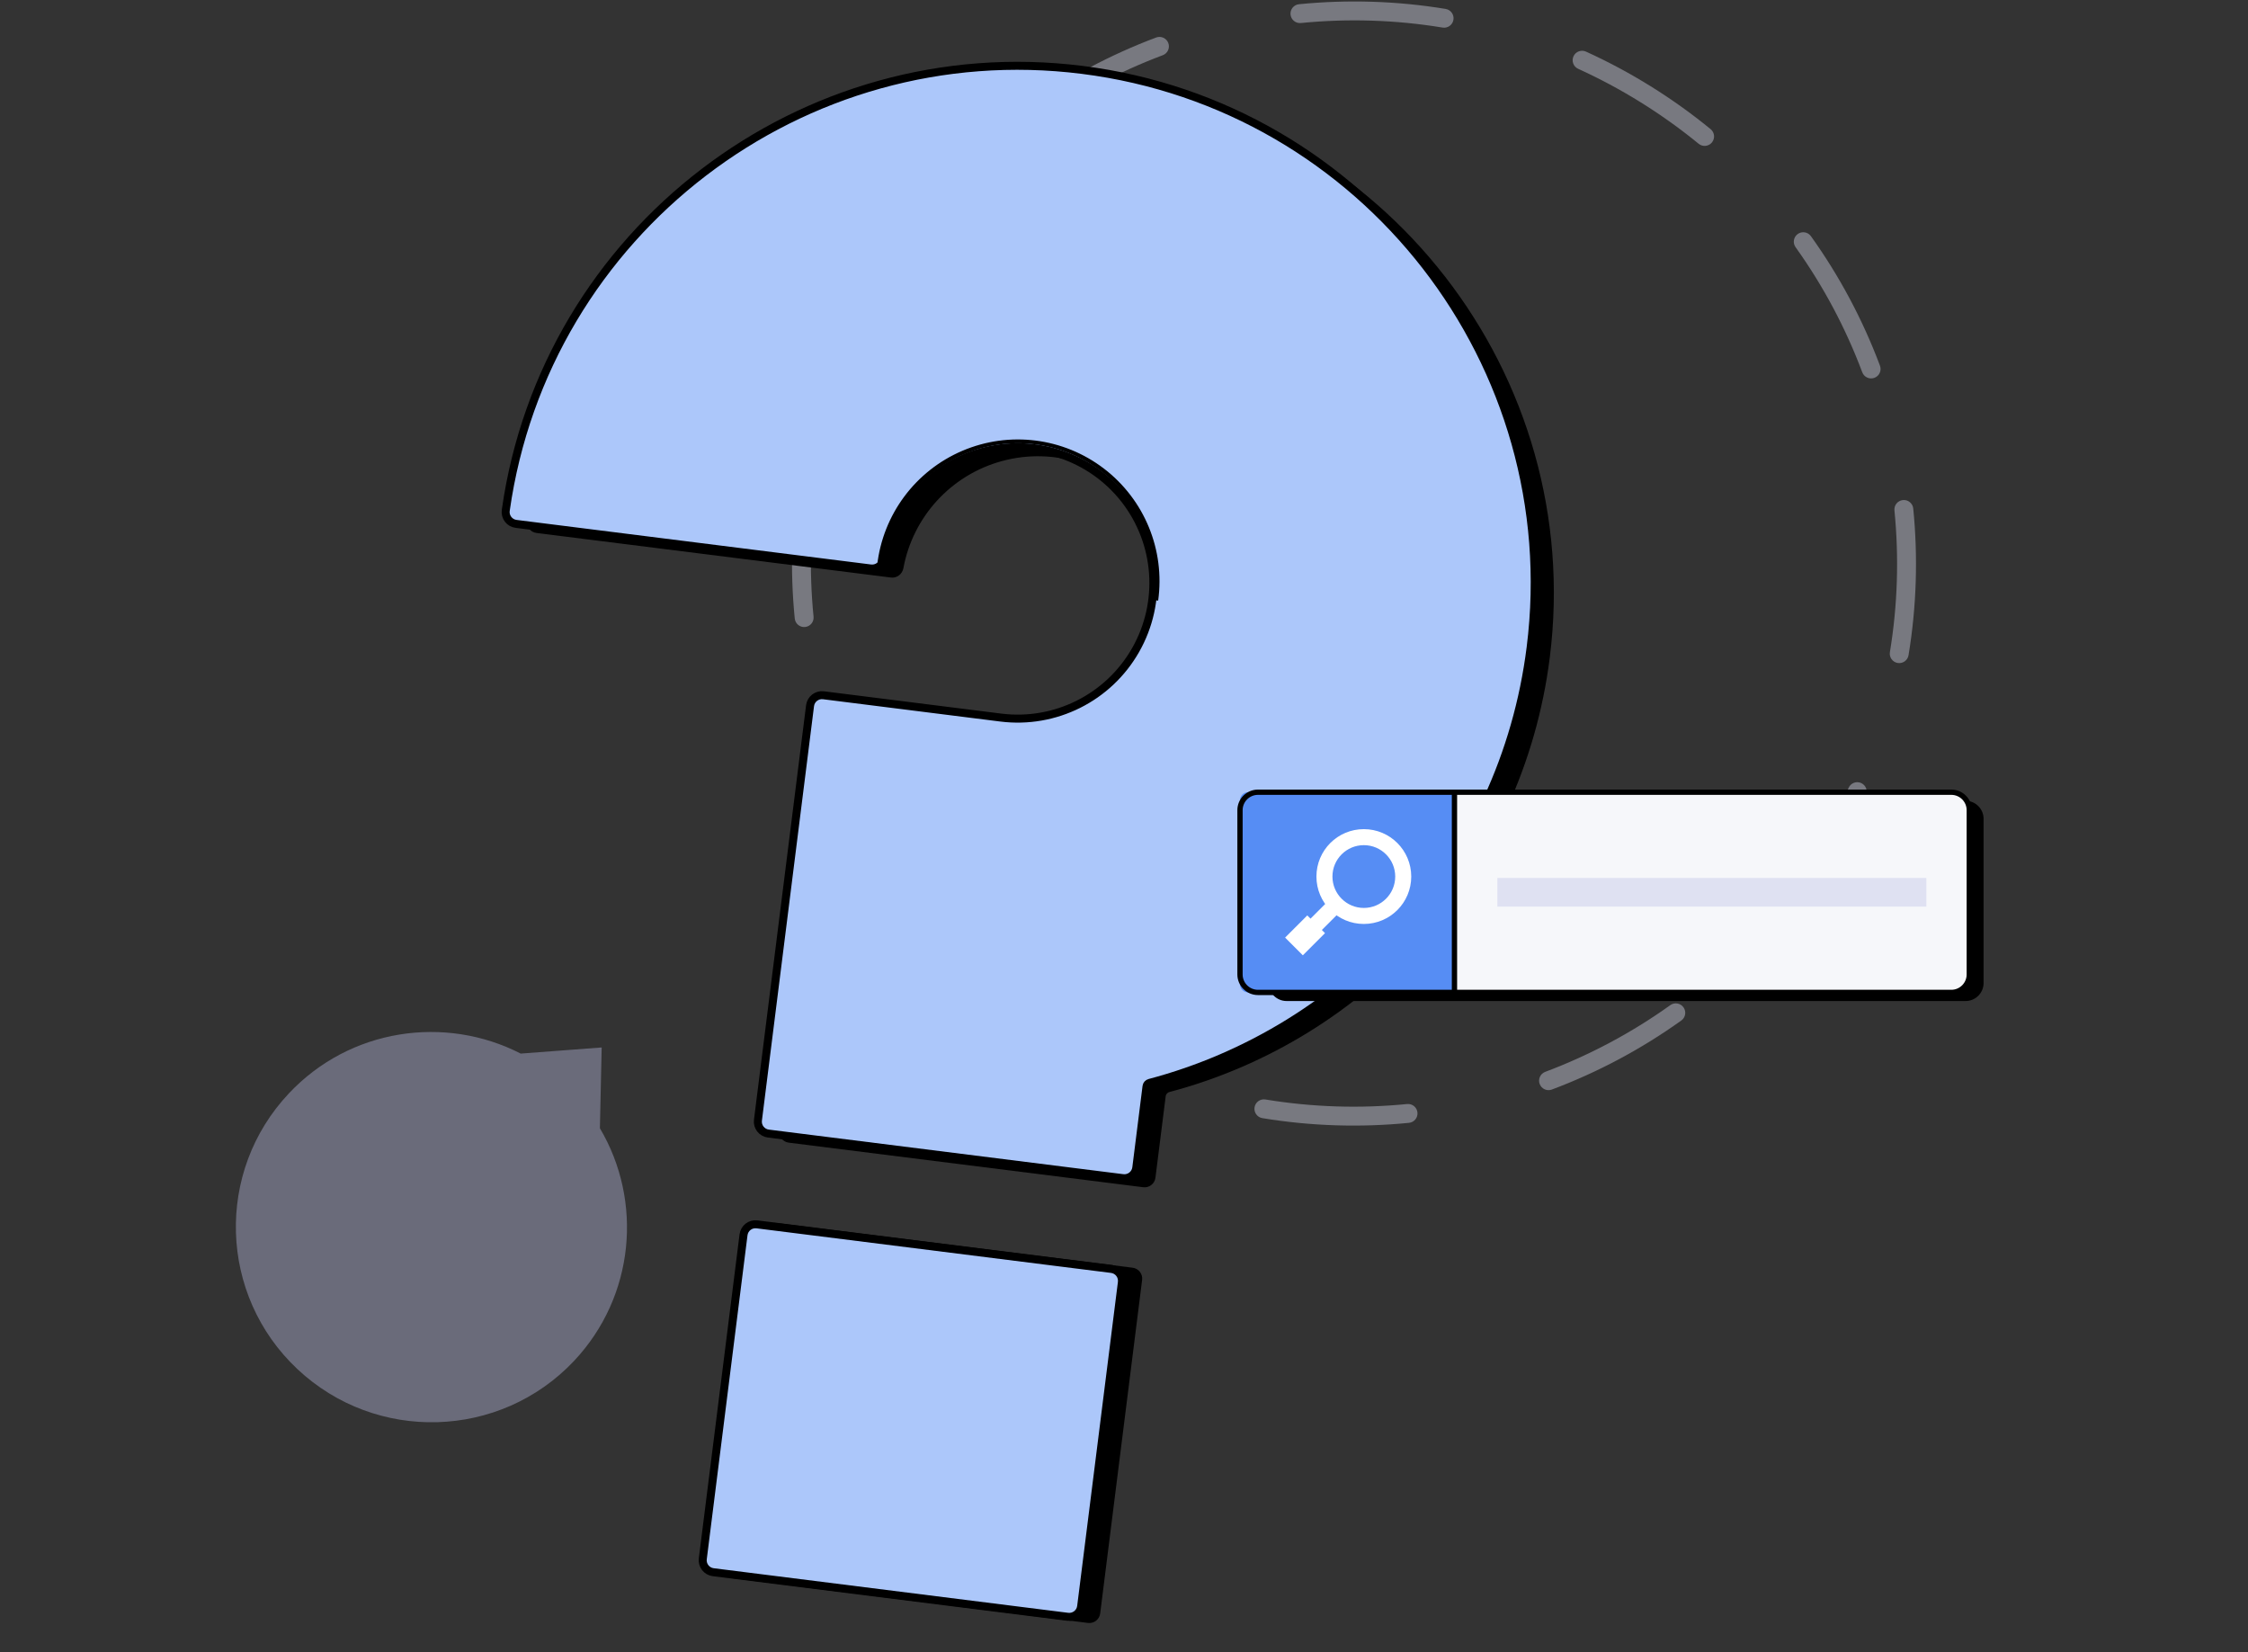 <svg width="562" height="413" viewBox="0 0 562 413" fill="none" xmlns="http://www.w3.org/2000/svg">
<rect x="0" y="0" width="562" height="413" fill="#333333" stroke="none"/>
<path opacity="0.4" fill-rule="evenodd" clip-rule="evenodd" d="M396.499 12.902C402.012 15.409 407.425 18.3 412.704 21.584C417.982 24.867 422.968 28.445 427.654 32.282C428.663 33.109 428.811 34.598 427.985 35.607C427.158 36.617 425.669 36.765 424.659 35.938C420.132 32.23 415.312 28.772 410.207 25.597C405.103 22.421 399.87 19.626 394.543 17.204C393.355 16.664 392.83 15.263 393.37 14.075C393.91 12.887 395.311 12.361 396.499 12.902ZM363.359 4.947C363.146 6.235 361.93 7.107 360.643 6.894C348.855 4.951 336.944 4.596 325.219 5.757C323.92 5.886 322.763 4.937 322.634 3.639C322.506 2.34 323.454 1.183 324.753 1.054C336.884 -0.147 349.211 0.22 361.411 2.231C362.699 2.444 363.571 3.659 363.359 4.947ZM449.437 58.494C450.498 57.735 451.974 57.979 452.734 59.041C459.93 69.096 465.708 79.991 469.992 91.404C470.451 92.626 469.832 93.988 468.61 94.446C467.388 94.905 466.026 94.286 465.567 93.065C461.427 82.034 455.844 71.506 448.891 61.791C448.131 60.73 448.376 59.254 449.437 58.494ZM292.078 10.758C292.537 11.98 291.918 13.342 290.696 13.8C279.666 17.941 269.138 23.524 259.423 30.477C258.362 31.237 256.886 30.992 256.126 29.931C255.367 28.87 255.611 27.394 256.672 26.634C266.727 19.438 277.623 13.66 289.036 9.376C290.257 8.917 291.62 9.536 292.078 10.758ZM475.729 125.003C477.028 124.874 478.185 125.823 478.314 127.121C479.515 139.252 479.148 151.579 477.137 163.78C476.924 165.067 475.708 165.939 474.421 165.727C473.133 165.515 472.261 164.299 472.474 163.011C474.417 151.224 474.772 139.312 473.611 127.587C473.482 126.288 474.431 125.131 475.729 125.003ZM233.239 51.383C234.249 52.21 234.397 53.699 233.57 54.709C229.862 59.236 226.404 64.056 223.228 69.161C220.053 74.265 217.258 79.498 214.836 84.825C214.295 86.013 212.894 86.538 211.706 85.998C210.519 85.457 209.993 84.056 210.534 82.869C213.04 77.356 215.932 71.943 219.216 66.664C222.499 61.386 226.077 56.4 229.914 51.714C230.741 50.705 232.229 50.556 233.239 51.383ZM465.293 195.739C466.481 196.279 467.006 197.68 466.466 198.868C463.959 204.381 461.068 209.793 457.784 215.072C454.5 220.351 450.923 225.337 447.086 230.022C446.259 231.032 444.77 231.18 443.761 230.353C442.751 229.526 442.603 228.037 443.43 227.028C447.138 222.5 450.596 217.68 453.771 212.576C456.947 207.471 459.742 202.239 462.164 196.912C462.704 195.724 464.105 195.198 465.293 195.739ZM202.579 116.009C203.867 116.222 204.738 117.438 204.526 118.725C202.583 130.513 202.228 142.424 203.389 154.149C203.518 155.448 202.569 156.605 201.27 156.734C199.972 156.862 198.815 155.914 198.686 154.615C197.485 142.484 197.852 130.157 199.863 117.957C200.075 116.669 201.291 115.797 202.579 116.009ZM420.874 251.805C421.633 252.866 421.389 254.342 420.327 255.102C410.272 262.299 399.377 268.076 387.964 272.36C386.742 272.819 385.38 272.2 384.922 270.979C384.463 269.757 385.082 268.395 386.303 267.936C397.334 263.795 407.862 258.212 417.577 251.259C418.638 250.499 420.114 250.744 420.874 251.805ZM354.365 278.098C354.494 279.397 353.545 280.554 352.247 280.682C340.116 281.884 327.789 281.516 315.588 279.505C314.301 279.293 313.429 278.077 313.641 276.789C313.853 275.502 315.069 274.63 316.357 274.842C328.144 276.785 340.056 277.141 351.781 275.979C353.08 275.851 354.237 276.799 354.365 278.098ZM208.39 187.29C209.611 186.831 210.974 187.45 211.432 188.672C215.573 199.702 221.156 210.231 228.109 219.945C228.869 221.006 228.624 222.482 227.563 223.242C226.502 224.002 225.026 223.757 224.266 222.696C217.069 212.641 211.292 201.745 207.008 190.333C206.549 189.111 207.168 187.749 208.39 187.29ZM249.015 246.129C249.842 245.119 251.331 244.971 252.34 245.798C256.868 249.506 261.688 252.964 266.792 256.14C271.897 259.315 277.129 262.11 282.457 264.533C283.645 265.073 284.17 266.474 283.629 267.662C283.089 268.85 281.688 269.375 280.5 268.835C274.987 266.328 269.575 263.436 264.296 260.153C259.017 256.869 254.031 253.291 249.346 249.454C248.336 248.627 248.188 247.139 249.015 246.129Z" fill="#DFE1F2"/>
<path opacity="0.4" d="M72.247 273.291C53.744 292.891 54.689 323.774 74.36 342.249C94.031 360.724 124.993 359.815 143.495 340.215C158.723 324.041 160.756 300.212 149.974 282.031L150.422 261.838L130.18 263.368C111.22 253.642 87.475 257.117 72.247 273.291Z" fill="#BCBFE3"/>
<path d="M285.856 296.417C287.152 296.579 288.334 295.661 288.497 294.366L291.056 274.011C291.14 273.343 291.627 272.793 292.282 272.62C341.47 259.611 380.357 217.815 387.086 164.302C395.931 93.958 345.884 29.485 275.515 20.637C205.813 11.873 141.927 60.897 132.123 130.213C131.939 131.51 132.861 132.702 134.156 132.865L222.791 144.01C224.092 144.174 225.253 143.25 225.485 141.987C227.874 129.004 237.49 118.442 250.333 114.919C263.815 111.221 278.197 116.009 286.772 127.051C295.346 138.092 296.425 153.212 289.505 165.359C282.584 177.506 269.027 184.287 255.157 182.54L210.839 176.968C209.544 176.805 208.362 177.723 208.199 179.018L195.17 282.631C195.008 283.926 195.926 285.108 197.221 285.271L285.856 296.417Z" fill="black" stroke="black" stroke-width="0.728"/>
<path d="M194.483 306.114C193.188 305.951 192.005 306.869 191.843 308.165L181.358 391.547C181.195 392.842 182.113 394.024 183.409 394.187L272.044 405.332C273.339 405.495 274.522 404.577 274.684 403.282L285.169 319.9C285.332 318.604 284.414 317.422 283.118 317.259L194.483 306.114Z" fill="black" stroke="black" stroke-width="0.728"/>
<path d="M280.722 294.509C282.366 294.716 283.867 293.551 284.073 291.907L286.633 271.551C286.684 271.146 286.981 270.805 287.39 270.696C336.82 257.623 375.9 215.623 382.662 161.843C391.551 91.15 341.251 26.359 270.539 17.468C200.499 8.66 136.291 57.925 126.438 127.585C126.205 129.237 127.377 130.751 129.022 130.958L217.657 142.103C219.316 142.311 220.767 141.135 221.056 139.563C223.401 126.819 232.84 116.452 245.446 112.994C258.68 109.364 272.798 114.064 281.215 124.902C289.632 135.741 290.69 150.582 283.897 162.505C277.104 174.429 263.797 181.085 250.182 179.371L205.864 173.798C204.22 173.591 202.72 174.756 202.513 176.4L189.485 280.013C189.278 281.657 190.443 283.157 192.087 283.364L280.722 294.509Z" fill="#ACC7FA" stroke="black" stroke-width="2"/>
<path d="M289.066 150.074C290.803 137.606 285.696 125.168 275.698 117.518C265.701 109.868 252.36 108.19 240.779 113.127C229.199 118.064 221.171 128.85 219.767 141.361" stroke="black" stroke-width="0.955"/>
<path d="M189.234 306.057C187.59 305.85 186.09 307.016 185.883 308.659L175.698 389.658C175.492 391.302 176.657 392.802 178.301 393.009L266.936 404.154C268.58 404.361 270.08 403.196 270.287 401.552L280.472 320.553C280.679 318.909 279.514 317.409 277.87 317.202L189.234 306.057Z" fill="#ACC7FA" stroke="black" stroke-width="2"/>
<path d="M495.896 204.685C495.896 202.202 493.883 200.18 491.4 200.18H321.644C319.161 200.18 317.148 202.193 317.148 204.676V245.734C317.148 248.217 319.161 250.23 321.644 250.23H491.4C493.883 250.23 495.896 248.211 495.896 245.728C495.896 227.621 495.896 220.755 495.896 204.685Z" fill="black"/>
<path d="M310 202.527C310 200.044 312.013 198.031 314.496 198.031H487.827C490.31 198.031 492.322 200.044 492.322 202.527V243.585C492.322 246.068 490.31 248.08 487.827 248.08H314.496C312.013 248.08 310 246.068 310 243.585L310 202.527Z" fill="#F6F7FA"/>
<path d="M310 200.031C310 198.926 310.895 198.031 312 198.031H361.624C362.729 198.031 363.624 198.926 363.624 200.031V246.08C363.624 247.185 362.729 248.08 361.624 248.08H312C310.895 248.08 310 247.185 310 246.08L310 200.031Z" fill="#568DF4"/>
<path d="M363.617 198.033V248.083" stroke="black" stroke-width="1.32"/>
<path fill-rule="evenodd" clip-rule="evenodd" d="M310 202.529C310 200.046 312.013 198.033 314.496 198.033H487.827C490.31 198.033 492.322 200.046 492.322 202.529V243.587C492.322 246.07 490.31 248.083 487.827 248.083H314.496C312.013 248.083 310 246.07 310 243.587L310 202.529Z" stroke="black" stroke-width="1.32"/>
<rect x="374.344" y="219.477" width="107.249" height="7.15" fill="#DFE1F2"/>
<ellipse cx="340.958" cy="219.114" rx="9.849" ry="9.849" stroke="white" stroke-width="4.005"/>
<path d="M328.633 231.467L334.025 226.075" stroke="white" stroke-width="4.005"/>
<path d="M326.82 230.931L329.15 233.261L325.709 236.701L323.38 234.372L326.82 230.931Z" fill="white" stroke="white" stroke-width="2.974"/>
</svg>
